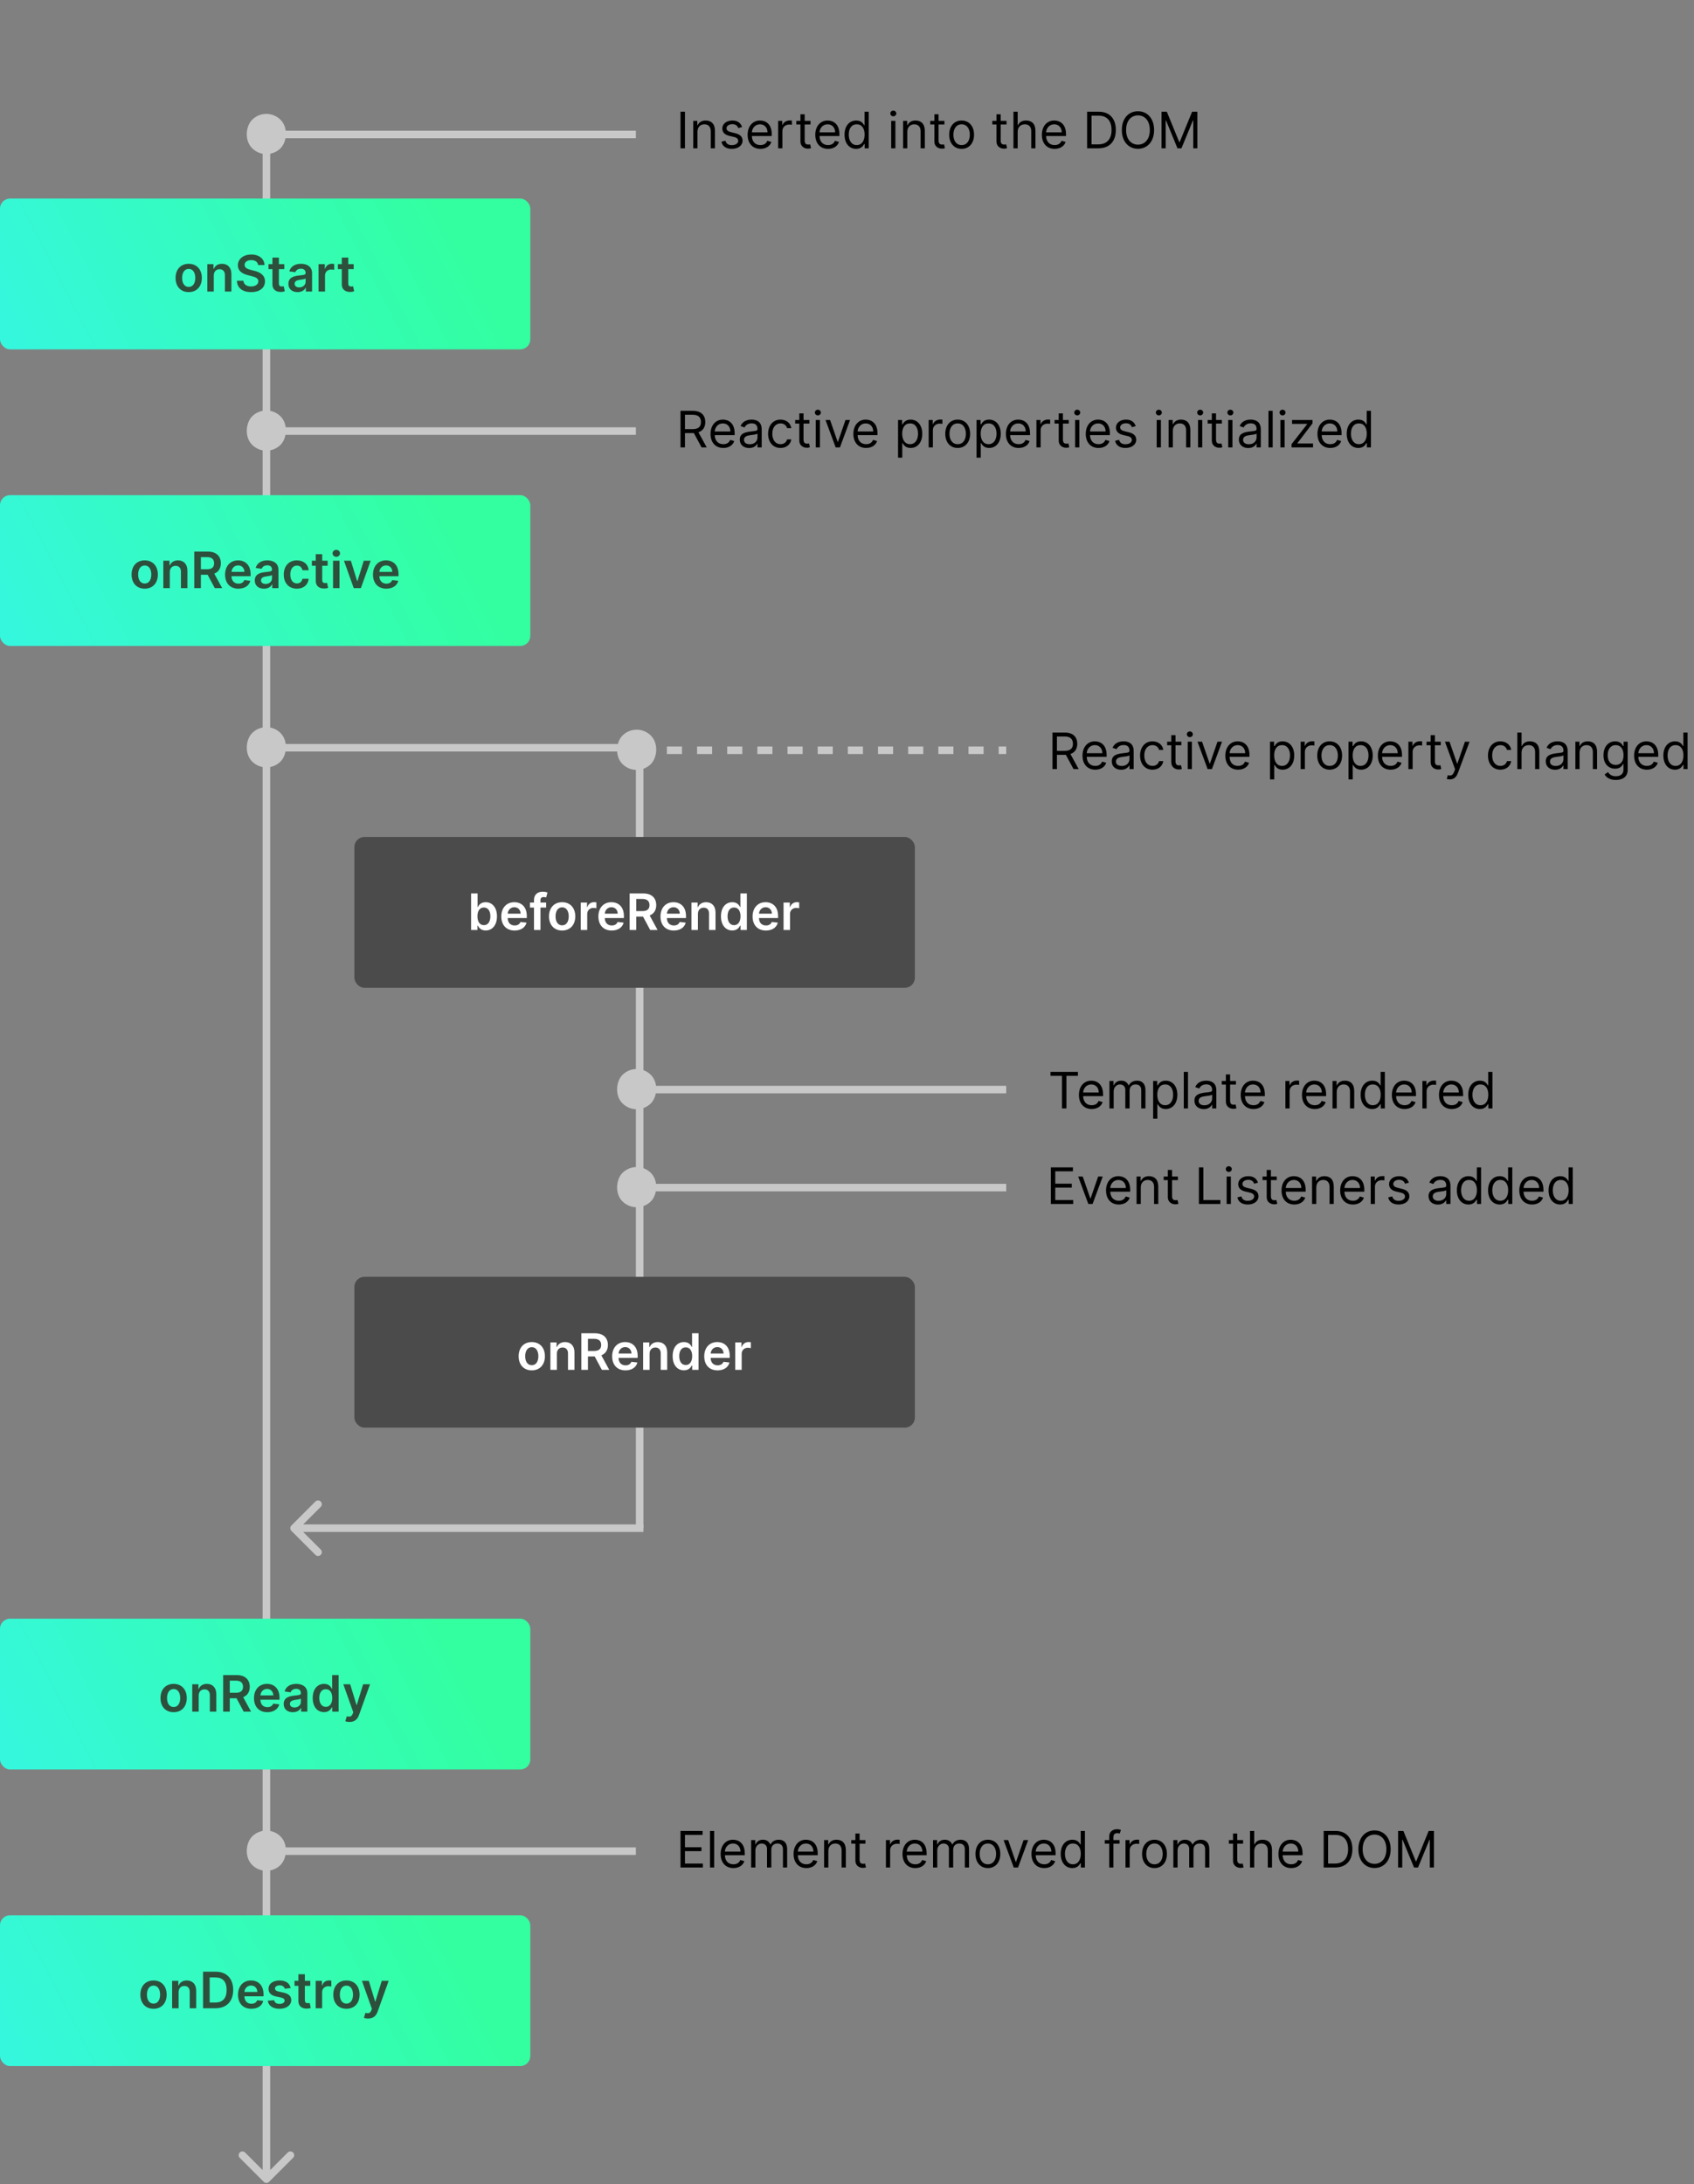<svg width="674" height="869" viewBox="0 0 674 869" fill="none" xmlns="http://www.w3.org/2000/svg">
<rect x="0" y="0" width="674" height="869" fill="#808080" stroke="none"/>
<line x1="254.5" y1="296" x2="254.5" y2="608" stroke="#C8C8C8" stroke-width="3"/>
<path d="M104.939 868.061C105.525 868.646 106.475 868.646 107.061 868.061L116.607 858.515C117.192 857.929 117.192 856.979 116.607 856.393C116.021 855.808 115.071 855.808 114.485 856.393L106 864.879L97.515 856.393C96.929 855.808 95.979 855.808 95.393 856.393C94.808 856.979 94.808 857.929 95.393 858.515L104.939 868.061ZM104.5 52L104.5 867L107.5 867L107.5 52L104.5 52Z" fill="#C8C8C8"/>
<path d="M115.939 606.939C115.354 607.525 115.354 608.475 115.939 609.061L125.485 618.607C126.071 619.192 127.021 619.192 127.607 618.607C128.192 618.021 128.192 617.071 127.607 616.485L119.121 608L127.607 599.515C128.192 598.929 128.192 597.979 127.607 597.393C127.021 596.808 126.071 596.808 125.485 597.393L115.939 606.939ZM256 606.5H117V609.5H256V606.5Z" fill="#C8C8C8"/>
<rect y="79" width="211" height="60" rx="4" fill="url(#paint0_linear_138_156)"/>
<path d="M75.079 116.213C78.276 116.213 80.307 113.962 80.307 110.588C80.307 107.207 78.276 104.949 75.079 104.949C71.883 104.949 69.852 107.207 69.852 110.588C69.852 113.962 71.883 116.213 75.079 116.213ZM75.094 114.153C73.325 114.153 72.459 112.577 72.459 110.581C72.459 108.585 73.325 106.987 75.094 106.987C76.834 106.987 77.7 108.585 77.7 110.581C77.7 112.577 76.834 114.153 75.094 114.153ZM85.06 109.608C85.06 108.031 86.012 107.122 87.368 107.122C88.696 107.122 89.492 107.996 89.492 109.452V116H92.063V109.054C92.07 106.44 90.579 104.949 88.327 104.949C86.694 104.949 85.571 105.73 85.074 106.945H84.946V105.091H82.489V116H85.06V109.608ZM102.695 105.453H105.23C105.181 102.996 103.086 101.256 99.989 101.256C96.935 101.256 94.641 102.974 94.648 105.545C94.648 107.634 96.132 108.834 98.526 109.452L100.181 109.878C101.75 110.276 102.787 110.766 102.794 111.895C102.787 113.138 101.608 113.969 99.89 113.969C98.242 113.969 96.963 113.23 96.857 111.703H94.265C94.371 114.594 96.523 116.22 99.911 116.22C103.398 116.22 105.422 114.48 105.429 111.916C105.422 109.395 103.341 108.244 101.154 107.726L99.79 107.385C98.597 107.101 97.304 106.597 97.319 105.382C97.326 104.288 98.306 103.486 99.954 103.486C101.523 103.486 102.56 104.217 102.695 105.453ZM113.112 105.091H110.96V102.477H108.389V105.091H106.841V107.08H108.389V113.145C108.375 115.197 109.866 116.206 111.798 116.149C112.53 116.128 113.034 115.986 113.311 115.893L112.878 113.884C112.736 113.919 112.445 113.983 112.125 113.983C111.479 113.983 110.96 113.756 110.96 112.719V107.08H113.112V105.091ZM118.402 116.22C120.113 116.22 121.136 115.418 121.605 114.501H121.69V116H124.162V108.699C124.162 105.815 121.811 104.949 119.73 104.949C117.436 104.949 115.674 105.972 115.106 107.96L117.507 108.301C117.762 107.555 118.487 106.916 119.744 106.916C120.937 106.916 121.591 107.527 121.591 108.599V108.642C121.591 109.381 120.816 109.416 118.892 109.622C116.775 109.849 114.751 110.482 114.751 112.939C114.751 115.084 116.321 116.22 118.402 116.22ZM119.069 114.331C117.997 114.331 117.23 113.841 117.23 112.896C117.23 111.909 118.089 111.497 119.24 111.334C119.914 111.241 121.264 111.071 121.598 110.801V112.087C121.598 113.301 120.618 114.331 119.069 114.331ZM126.747 116H129.318V109.587C129.318 108.202 130.362 107.222 131.775 107.222C132.208 107.222 132.748 107.3 132.968 107.371V105.006C132.734 104.963 132.329 104.935 132.045 104.935C130.795 104.935 129.751 105.645 129.353 106.909H129.24V105.091H126.747V116ZM140.71 105.091H138.558V102.477H135.987V105.091H134.439V107.08H135.987V113.145C135.973 115.197 137.464 116.206 139.396 116.149C140.127 116.128 140.632 115.986 140.909 115.893L140.475 113.884C140.333 113.919 140.042 113.983 139.723 113.983C139.076 113.983 138.558 113.756 138.558 112.719V107.08H140.71V105.091Z" fill="#2D503C"/>
<rect y="197" width="211" height="60" rx="4" fill="url(#paint1_linear_138_156)"/>
<path d="M57.58 234.213C60.776 234.213 62.807 231.962 62.807 228.588C62.807 225.207 60.776 222.949 57.58 222.949C54.383 222.949 52.352 225.207 52.352 228.588C52.352 231.962 54.383 234.213 57.58 234.213ZM57.594 232.153C55.825 232.153 54.959 230.577 54.959 228.581C54.959 226.585 55.825 224.987 57.594 224.987C59.334 224.987 60.2 226.585 60.2 228.581C60.2 230.577 59.334 232.153 57.594 232.153ZM67.56 227.608C67.56 226.031 68.512 225.122 69.868 225.122C71.196 225.122 71.992 225.996 71.992 227.452V234H74.563V227.054C74.57 224.44 73.079 222.949 70.827 222.949C69.194 222.949 68.071 223.73 67.574 224.945H67.446V223.091H64.989V234H67.56V227.608ZM77.29 234H79.925V228.673H82.61L85.465 234H88.405L85.259 228.233C86.971 227.544 87.873 226.081 87.873 224.107C87.873 221.33 86.083 219.455 82.745 219.455H77.29V234ZM79.925 226.486V221.656H82.34C84.307 221.656 85.188 222.558 85.188 224.107C85.188 225.655 84.307 226.486 82.354 226.486H79.925ZM94.858 234.213C97.4 234.213 99.147 232.97 99.602 231.074L97.201 230.804C96.853 231.727 96.001 232.21 94.893 232.21C93.231 232.21 92.13 231.116 92.109 229.249H99.709V228.46C99.709 224.632 97.407 222.949 94.723 222.949C91.598 222.949 89.559 225.243 89.559 228.609C89.559 232.033 91.569 234.213 94.858 234.213ZM92.116 227.516C92.194 226.124 93.224 224.952 94.758 224.952C96.235 224.952 97.23 226.031 97.244 227.516H92.116ZM105.023 234.22C106.734 234.22 107.757 233.418 108.226 232.501H108.311V234H110.783V226.699C110.783 223.815 108.432 222.949 106.351 222.949C104.057 222.949 102.295 223.972 101.727 225.96L104.128 226.301C104.384 225.555 105.108 224.916 106.365 224.916C107.558 224.916 108.212 225.527 108.212 226.599V226.642C108.212 227.381 107.438 227.416 105.513 227.622C103.396 227.849 101.372 228.482 101.372 230.939C101.372 233.084 102.942 234.22 105.023 234.22ZM105.69 232.331C104.618 232.331 103.851 231.841 103.851 230.896C103.851 229.909 104.71 229.497 105.861 229.334C106.536 229.241 107.885 229.071 108.219 228.801V230.087C108.219 231.301 107.239 232.331 105.69 232.331ZM118.126 234.213C120.868 234.213 122.615 232.587 122.8 230.271H120.342C120.122 231.443 119.277 232.118 118.148 232.118C116.543 232.118 115.506 230.776 115.506 228.545C115.506 226.344 116.564 225.023 118.148 225.023C119.384 225.023 120.143 225.818 120.342 226.869H122.8C122.622 224.504 120.776 222.949 118.112 222.949C114.916 222.949 112.899 225.257 112.899 228.588C112.899 231.891 114.866 234.213 118.126 234.213ZM130.358 223.091H128.206V220.477H125.635V223.091H124.087V225.08H125.635V231.145C125.621 233.197 127.113 234.206 129.044 234.149C129.776 234.128 130.28 233.986 130.557 233.893L130.124 231.884C129.982 231.919 129.691 231.983 129.371 231.983C128.725 231.983 128.206 231.756 128.206 230.719V225.08H130.358V223.091ZM132.509 234H135.08V223.091H132.509V234ZM133.801 221.543C134.618 221.543 135.286 220.918 135.286 220.151C135.286 219.376 134.618 218.751 133.801 218.751C132.977 218.751 132.31 219.376 132.31 220.151C132.31 220.918 132.977 221.543 133.801 221.543ZM147.468 223.091H144.733L142.219 231.195H142.105L139.598 223.091H136.857L140.742 234H143.583L147.468 223.091ZM153.705 234.213C156.248 234.213 157.995 232.97 158.45 231.074L156.049 230.804C155.701 231.727 154.849 232.21 153.741 232.21C152.079 232.21 150.978 231.116 150.957 229.249H158.556V228.46C158.556 224.632 156.255 222.949 153.57 222.949C150.445 222.949 148.407 225.243 148.407 228.609C148.407 232.033 150.417 234.213 153.705 234.213ZM150.964 227.516C151.042 226.124 152.072 224.952 153.606 224.952C155.083 224.952 156.077 226.031 156.092 227.516H150.964Z" fill="#2D503C"/>
<rect x="141" y="333" width="223" height="60" rx="4" fill="#4B4B4B"/>
<path d="M187.435 370H189.963V368.281H190.112C190.517 369.077 191.362 370.192 193.237 370.192C195.808 370.192 197.733 368.153 197.733 364.56C197.733 360.923 195.751 358.949 193.23 358.949C191.305 358.949 190.503 360.107 190.112 360.895H190.006V355.455H187.435V370ZM189.956 364.545C189.956 362.429 190.865 361.058 192.52 361.058C194.232 361.058 195.112 362.514 195.112 364.545C195.112 366.591 194.217 368.082 192.52 368.082C190.879 368.082 189.956 366.662 189.956 364.545ZM204.748 370.213C207.291 370.213 209.038 368.97 209.493 367.074L207.092 366.804C206.744 367.727 205.892 368.21 204.784 368.21C203.122 368.21 202.021 367.116 202 365.249H209.599V364.46C209.599 360.632 207.298 358.949 204.613 358.949C201.488 358.949 199.45 361.243 199.45 364.609C199.45 368.033 201.46 370.213 204.748 370.213ZM202.007 363.516C202.085 362.124 203.115 360.952 204.649 360.952C206.126 360.952 207.12 362.031 207.135 363.516H202.007ZM217.3 359.091H215.034V358.232C215.034 357.379 215.389 356.903 216.348 356.903C216.753 356.903 217.094 356.996 217.307 357.06L217.825 355.071C217.491 354.957 216.76 354.773 215.872 354.773C213.976 354.773 212.463 355.859 212.463 358.061V359.091H210.851V361.08H212.463V370H215.034V361.08H217.3V359.091ZM223.662 370.213C226.858 370.213 228.889 367.962 228.889 364.588C228.889 361.207 226.858 358.949 223.662 358.949C220.466 358.949 218.434 361.207 218.434 364.588C218.434 367.962 220.466 370.213 223.662 370.213ZM223.676 368.153C221.907 368.153 221.041 366.577 221.041 364.581C221.041 362.585 221.907 360.987 223.676 360.987C225.416 360.987 226.282 362.585 226.282 364.581C226.282 366.577 225.416 368.153 223.676 368.153ZM231.071 370H233.642V363.587C233.642 362.202 234.686 361.222 236.099 361.222C236.533 361.222 237.072 361.3 237.293 361.371V359.006C237.058 358.963 236.653 358.935 236.369 358.935C235.119 358.935 234.075 359.645 233.678 360.909H233.564V359.091H231.071V370ZM243.381 370.213C245.924 370.213 247.671 368.97 248.125 367.074L245.725 366.804C245.377 367.727 244.525 368.21 243.417 368.21C241.755 368.21 240.654 367.116 240.632 365.249H248.232V364.46C248.232 360.632 245.931 358.949 243.246 358.949C240.121 358.949 238.083 361.243 238.083 364.609C238.083 368.033 240.093 370.213 243.381 370.213ZM240.64 363.516C240.718 362.124 241.748 360.952 243.282 360.952C244.759 360.952 245.753 362.031 245.767 363.516H240.64ZM250.521 370H253.156V364.673H255.84L258.695 370H261.636L258.489 364.233C260.201 363.544 261.103 362.081 261.103 360.107C261.103 357.33 259.313 355.455 255.975 355.455H250.521V370ZM253.156 362.486V357.656H255.57C257.538 357.656 258.418 358.558 258.418 360.107C258.418 361.655 257.538 362.486 255.585 362.486H253.156ZM268.088 370.213C270.631 370.213 272.378 368.97 272.832 367.074L270.432 366.804C270.084 367.727 269.232 368.21 268.124 368.21C266.462 368.21 265.361 367.116 265.339 365.249H272.939V364.46C272.939 360.632 270.638 358.949 267.953 358.949C264.828 358.949 262.79 361.243 262.79 364.609C262.79 368.033 264.8 370.213 268.088 370.213ZM265.347 363.516C265.425 362.124 266.455 360.952 267.989 360.952C269.466 360.952 270.46 362.031 270.474 363.516H265.347ZM277.685 363.608C277.685 362.031 278.637 361.122 279.993 361.122C281.321 361.122 282.117 361.996 282.117 363.452V370H284.688V363.054C284.695 360.44 283.203 358.949 280.952 358.949C279.319 358.949 278.196 359.73 277.699 360.945H277.571V359.091H275.114V370H277.685V363.608ZM291.35 370.192C293.225 370.192 294.07 369.077 294.475 368.281H294.631V370H297.159V355.455H294.581V360.895H294.475C294.084 360.107 293.282 358.949 291.357 358.949C288.836 358.949 286.854 360.923 286.854 364.56C286.854 368.153 288.779 370.192 291.35 370.192ZM292.067 368.082C290.37 368.082 289.475 366.591 289.475 364.545C289.475 362.514 290.355 361.058 292.067 361.058C293.722 361.058 294.631 362.429 294.631 364.545C294.631 366.662 293.708 368.082 292.067 368.082ZM304.729 370.213C307.271 370.213 309.018 368.97 309.473 367.074L307.072 366.804C306.724 367.727 305.872 368.21 304.764 368.21C303.102 368.21 302.001 367.116 301.98 365.249H309.58V364.46C309.58 360.632 307.278 358.949 304.594 358.949C301.469 358.949 299.43 361.243 299.43 364.609C299.43 368.033 301.44 370.213 304.729 370.213ZM301.987 363.516C302.065 362.124 303.095 360.952 304.629 360.952C306.107 360.952 307.101 362.031 307.115 363.516H301.987ZM311.755 370H314.326V363.587C314.326 362.202 315.37 361.222 316.783 361.222C317.216 361.222 317.756 361.3 317.976 361.371V359.006C317.742 358.963 317.337 358.935 317.053 358.935C315.803 358.935 314.759 359.645 314.361 360.909H314.248V359.091H311.755V370Z" fill="white"/>
<rect x="141" y="508" width="223" height="60" rx="4" fill="#4B4B4B"/>
<path d="M211.58 545.213C214.776 545.213 216.807 542.962 216.807 539.588C216.807 536.207 214.776 533.949 211.58 533.949C208.384 533.949 206.352 536.207 206.352 539.588C206.352 542.962 208.384 545.213 211.58 545.213ZM211.594 543.153C209.825 543.153 208.959 541.577 208.959 539.581C208.959 537.585 209.825 535.987 211.594 535.987C213.334 535.987 214.2 537.585 214.2 539.581C214.2 541.577 213.334 543.153 211.594 543.153ZM221.56 538.608C221.56 537.031 222.512 536.122 223.868 536.122C225.196 536.122 225.992 536.996 225.992 538.452V545H228.563V538.054C228.57 535.44 227.078 533.949 224.827 533.949C223.194 533.949 222.071 534.73 221.574 535.945H221.446V534.091H218.989V545H221.56V538.608ZM231.29 545H233.925V539.673H236.61L239.465 545H242.405L239.259 539.233C240.971 538.544 241.873 537.081 241.873 535.107C241.873 532.33 240.083 530.455 236.745 530.455H231.29V545ZM233.925 537.486V532.656H236.34C238.307 532.656 239.188 533.558 239.188 535.107C239.188 536.655 238.307 537.486 236.354 537.486H233.925ZM248.858 545.213C251.4 545.213 253.147 543.97 253.602 542.074L251.201 541.804C250.853 542.727 250.001 543.21 248.893 543.21C247.231 543.21 246.13 542.116 246.109 540.249H253.708V539.46C253.708 535.632 251.407 533.949 248.723 533.949C245.598 533.949 243.559 536.243 243.559 539.609C243.559 543.033 245.569 545.213 248.858 545.213ZM246.116 538.516C246.194 537.124 247.224 535.952 248.758 535.952C250.235 535.952 251.23 537.031 251.244 538.516H246.116ZM258.455 538.608C258.455 537.031 259.406 536.122 260.763 536.122C262.091 536.122 262.886 536.996 262.886 538.452V545H265.457V538.054C265.464 535.44 263.973 533.949 261.722 533.949C260.088 533.949 258.966 534.73 258.469 535.945H258.341V534.091H255.884V545H258.455V538.608ZM272.119 545.192C273.994 545.192 274.839 544.077 275.244 543.281H275.401V545H277.929V530.455H275.351V535.895H275.244C274.854 535.107 274.051 533.949 272.126 533.949C269.605 533.949 267.624 535.923 267.624 539.56C267.624 543.153 269.548 545.192 272.119 545.192ZM272.837 543.082C271.139 543.082 270.244 541.591 270.244 539.545C270.244 537.514 271.125 536.058 272.837 536.058C274.491 536.058 275.401 537.429 275.401 539.545C275.401 541.662 274.477 543.082 272.837 543.082ZM285.498 545.213C288.041 545.213 289.788 543.97 290.243 542.074L287.842 541.804C287.494 542.727 286.642 543.21 285.534 543.21C283.872 543.21 282.771 542.116 282.75 540.249H290.349V539.46C290.349 535.632 288.048 533.949 285.363 533.949C282.238 533.949 280.2 536.243 280.2 539.609C280.2 543.033 282.21 545.213 285.498 545.213ZM282.757 538.516C282.835 537.124 283.865 535.952 285.399 535.952C286.876 535.952 287.87 537.031 287.885 538.516H282.757ZM292.524 545H295.095V538.587C295.095 537.202 296.139 536.222 297.553 536.222C297.986 536.222 298.526 536.3 298.746 536.371V534.006C298.511 533.963 298.107 533.935 297.822 533.935C296.572 533.935 295.528 534.645 295.131 535.909H295.017V534.091H292.524V545Z" fill="white"/>
<rect y="644" width="211" height="60" rx="4" fill="url(#paint2_linear_138_156)"/>
<path d="M69.079 681.213C72.276 681.213 74.307 678.962 74.307 675.588C74.307 672.207 72.276 669.949 69.079 669.949C65.883 669.949 63.852 672.207 63.852 675.588C63.852 678.962 65.883 681.213 69.079 681.213ZM69.094 679.153C67.325 679.153 66.459 677.577 66.459 675.581C66.459 673.585 67.325 671.987 69.094 671.987C70.834 671.987 71.7 673.585 71.7 675.581C71.7 677.577 70.834 679.153 69.094 679.153ZM79.06 674.608C79.06 673.031 80.012 672.122 81.368 672.122C82.696 672.122 83.492 672.996 83.492 674.452V681H86.063V674.054C86.07 671.44 84.579 669.949 82.327 669.949C80.694 669.949 79.571 670.73 79.074 671.945H78.946V670.091H76.489V681H79.06V674.608ZM88.79 681H91.425V675.673H94.11L96.965 681H99.905L96.759 675.233C98.471 674.544 99.373 673.081 99.373 671.107C99.373 668.33 97.583 666.455 94.245 666.455H88.79V681ZM91.425 673.486V668.656H93.84C95.807 668.656 96.688 669.558 96.688 671.107C96.688 672.655 95.807 673.486 93.854 673.486H91.425ZM106.358 681.213C108.9 681.213 110.647 679.97 111.102 678.074L108.701 677.804C108.353 678.727 107.501 679.21 106.393 679.21C104.731 679.21 103.63 678.116 103.609 676.249H111.208V675.46C111.208 671.632 108.907 669.949 106.223 669.949C103.098 669.949 101.059 672.243 101.059 675.609C101.059 679.033 103.069 681.213 106.358 681.213ZM103.616 674.516C103.694 673.124 104.724 671.952 106.258 671.952C107.735 671.952 108.73 673.031 108.744 674.516H103.616ZM116.523 681.22C118.234 681.22 119.257 680.418 119.726 679.501H119.811V681H122.283V673.699C122.283 670.815 119.932 669.949 117.851 669.949C115.557 669.949 113.795 670.972 113.227 672.96L115.628 673.301C115.884 672.555 116.608 671.916 117.865 671.916C119.058 671.916 119.712 672.527 119.712 673.599V673.642C119.712 674.381 118.938 674.416 117.013 674.622C114.896 674.849 112.872 675.482 112.872 677.939C112.872 680.084 114.442 681.22 116.523 681.22ZM117.19 679.331C116.118 679.331 115.351 678.841 115.351 677.896C115.351 676.909 116.21 676.497 117.361 676.334C118.036 676.241 119.385 676.071 119.719 675.801V677.087C119.719 678.301 118.739 679.331 117.19 679.331ZM128.916 681.192C130.791 681.192 131.636 680.077 132.041 679.281H132.197V681H134.726V666.455H132.148V671.895H132.041C131.651 671.107 130.848 669.949 128.923 669.949C126.402 669.949 124.42 671.923 124.42 675.56C124.42 679.153 126.345 681.192 128.916 681.192ZM129.634 679.082C127.936 679.082 127.041 677.591 127.041 675.545C127.041 673.514 127.922 672.058 129.634 672.058C131.288 672.058 132.197 673.429 132.197 675.545C132.197 677.662 131.274 679.082 129.634 679.082ZM139.064 685.091C141.066 685.091 142.224 684.061 142.842 682.321L147.224 670.105L144.475 670.091L141.954 678.33H141.841L139.326 670.091H136.599L140.555 681.227L140.335 681.817C139.859 683.06 139.106 683.145 137.984 682.818L137.387 684.821C137.735 684.963 138.36 685.091 139.064 685.091Z" fill="#2D503C"/>
<rect y="762" width="211" height="60" rx="4" fill="url(#paint3_linear_138_156)"/>
<path d="M61.08 799.213C64.276 799.213 66.307 796.962 66.307 793.588C66.307 790.207 64.276 787.949 61.08 787.949C57.883 787.949 55.852 790.207 55.852 793.588C55.852 796.962 57.883 799.213 61.08 799.213ZM61.094 797.153C59.325 797.153 58.459 795.577 58.459 793.581C58.459 791.585 59.325 789.987 61.094 789.987C62.834 789.987 63.7 791.585 63.7 793.581C63.7 795.577 62.834 797.153 61.094 797.153ZM71.06 792.608C71.06 791.031 72.012 790.122 73.368 790.122C74.696 790.122 75.492 790.996 75.492 792.452V799H78.063V792.054C78.07 789.44 76.579 787.949 74.327 787.949C72.694 787.949 71.571 788.73 71.074 789.945H70.946V788.091H68.489V799H71.06V792.608ZM85.719 799C90.151 799 92.779 796.259 92.779 791.713C92.779 787.182 90.151 784.455 85.819 784.455H80.79V799H85.719ZM83.425 796.72V786.734H85.669C88.624 786.734 90.165 788.382 90.165 791.713C90.165 795.058 88.624 796.72 85.591 796.72H83.425ZM99.998 799.213C102.541 799.213 104.288 797.97 104.743 796.074L102.342 795.804C101.994 796.727 101.142 797.21 100.034 797.21C98.372 797.21 97.271 796.116 97.25 794.249H104.849V793.46C104.849 789.632 102.548 787.949 99.863 787.949C96.738 787.949 94.7 790.243 94.7 793.609C94.7 797.033 96.71 799.213 99.998 799.213ZM97.257 792.516C97.335 791.124 98.365 789.952 99.899 789.952C101.376 789.952 102.37 791.031 102.385 792.516H97.257ZM115.646 790.974C115.291 789.128 113.814 787.949 111.257 787.949C108.629 787.949 106.839 789.241 106.847 791.259C106.839 792.849 107.82 793.901 109.915 794.334L111.776 794.724C112.777 794.945 113.246 795.349 113.246 795.967C113.246 796.713 112.436 797.274 111.214 797.274C110.036 797.274 109.268 796.763 109.048 795.783L106.541 796.024C106.861 798.027 108.544 799.213 111.222 799.213C113.949 799.213 115.874 797.8 115.881 795.733C115.874 794.178 114.872 793.226 112.812 792.778L110.952 792.381C109.844 792.132 109.403 791.749 109.411 791.116C109.403 790.378 110.22 789.866 111.293 789.866C112.479 789.866 113.104 790.513 113.303 791.23L115.646 790.974ZM123.448 788.091H121.296V785.477H118.725V788.091H117.177V790.08H118.725V796.145C118.711 798.197 120.202 799.206 122.134 799.149C122.866 799.128 123.37 798.986 123.647 798.893L123.214 796.884C123.072 796.919 122.781 796.983 122.461 796.983C121.815 796.983 121.296 796.756 121.296 795.719V790.08H123.448V788.091ZM125.598 799H128.169V792.587C128.169 791.202 129.213 790.222 130.627 790.222C131.06 790.222 131.6 790.3 131.82 790.371V788.006C131.586 787.963 131.181 787.935 130.897 787.935C129.647 787.935 128.603 788.645 128.205 789.909H128.091V788.091H125.598V799ZM137.837 799.213C141.033 799.213 143.065 796.962 143.065 793.588C143.065 790.207 141.033 787.949 137.837 787.949C134.641 787.949 132.61 790.207 132.61 793.588C132.61 796.962 134.641 799.213 137.837 799.213ZM137.852 797.153C136.083 797.153 135.217 795.577 135.217 793.581C135.217 791.585 136.083 789.987 137.852 789.987C139.592 789.987 140.458 791.585 140.458 793.581C140.458 795.577 139.592 797.153 137.852 797.153ZM146.474 803.091C148.477 803.091 149.634 802.061 150.252 800.321L154.634 788.105L151.886 788.091L149.364 796.33H149.251L146.737 788.091H144.009L147.965 799.227L147.745 799.817C147.269 801.06 146.516 801.145 145.394 800.818L144.798 802.821C145.146 802.963 145.771 803.091 146.474 803.091Z" fill="#2D503C"/>
<path d="M272.523 44.455H270.761V59H272.523V44.455ZM277.503 52.438C277.503 50.534 278.682 49.455 280.287 49.455C281.843 49.455 282.787 50.47 282.787 52.182V59H284.463V52.068C284.463 49.284 282.979 47.949 280.77 47.949C279.123 47.949 278.1 48.688 277.588 49.795H277.446V48.091H275.827V59H277.503V52.438ZM295.254 50.534C294.728 48.986 293.549 47.949 291.39 47.949C289.089 47.949 287.384 49.256 287.384 51.102C287.384 52.608 288.279 53.617 290.282 54.085L292.1 54.511C293.201 54.767 293.719 55.293 293.719 56.045C293.719 56.983 292.725 57.75 291.163 57.75C289.792 57.75 288.933 57.16 288.634 55.989L287.043 56.386C287.434 58.24 288.961 59.227 291.191 59.227C293.727 59.227 295.452 57.842 295.452 55.96C295.452 54.44 294.501 53.481 292.555 53.006L290.935 52.608C289.643 52.288 289.06 51.855 289.06 51.017C289.06 50.08 290.055 49.398 291.39 49.398C292.853 49.398 293.457 50.207 293.748 50.96L295.254 50.534ZM302.549 59.227C304.765 59.227 306.385 58.119 306.896 56.472L305.277 56.017C304.85 57.153 303.863 57.722 302.549 57.722C300.582 57.722 299.225 56.45 299.147 54.114H307.066V53.403C307.066 49.341 304.652 47.949 302.379 47.949C299.424 47.949 297.464 50.278 297.464 53.631C297.464 56.983 299.396 59.227 302.549 59.227ZM299.147 52.665C299.261 50.967 300.461 49.455 302.379 49.455C304.197 49.455 305.362 50.818 305.362 52.665H299.147ZM309.616 59H311.292V52.097C311.292 50.619 312.457 49.54 314.048 49.54C314.495 49.54 314.957 49.625 315.071 49.653V47.949C314.879 47.935 314.439 47.92 314.19 47.92C312.883 47.92 311.747 48.659 311.349 49.739H311.235V48.091H309.616V59ZM322.485 48.091H320.156V45.477H318.48V48.091H316.832V49.511H318.48V56.33C318.48 58.233 320.014 59.142 321.434 59.142C322.059 59.142 322.457 59.028 322.684 58.943L322.343 57.438C322.201 57.466 321.974 57.523 321.605 57.523C320.866 57.523 320.156 57.295 320.156 55.875V49.511H322.485V48.091ZM329.463 59.227C331.679 59.227 333.299 58.119 333.81 56.472L332.191 56.017C331.765 57.153 330.777 57.722 329.463 57.722C327.496 57.722 326.14 56.45 326.061 54.114H333.98V53.403C333.98 49.341 331.566 47.949 329.293 47.949C326.338 47.949 324.378 50.278 324.378 53.631C324.378 56.983 326.31 59.227 329.463 59.227ZM326.061 52.665C326.175 50.967 327.375 49.455 329.293 49.455C331.111 49.455 332.276 50.818 332.276 52.665H326.061ZM340.65 59.227C342.752 59.227 343.462 57.92 343.831 57.324H344.03V59H345.65V44.455H343.973V49.824H343.831C343.462 49.256 342.809 47.949 340.678 47.949C337.922 47.949 336.019 50.136 336.019 53.574C336.019 57.04 337.922 59.227 340.65 59.227ZM340.877 57.722C338.775 57.722 337.695 55.875 337.695 53.545C337.695 51.244 338.746 49.455 340.877 49.455C342.922 49.455 344.002 51.102 344.002 53.545C344.002 56.017 342.894 57.722 340.877 57.722ZM354.577 59H356.253V48.091H354.577V59ZM355.429 46.273C356.083 46.273 356.623 45.761 356.623 45.136C356.623 44.511 356.083 44 355.429 44C354.776 44 354.236 44.511 354.236 45.136C354.236 45.761 354.776 46.273 355.429 46.273ZM360.999 52.438C360.999 50.534 362.178 49.455 363.783 49.455C365.339 49.455 366.283 50.47 366.283 52.182V59H367.96V52.068C367.96 49.284 366.475 47.949 364.266 47.949C362.619 47.949 361.596 48.688 361.085 49.795H360.942V48.091H359.323V59H360.999V52.438ZM375.767 48.091H373.437V45.477H371.761V48.091H370.113V49.511H371.761V56.33C371.761 58.233 373.295 59.142 374.716 59.142C375.341 59.142 375.738 59.028 375.966 58.943L375.625 57.438C375.483 57.466 375.255 57.523 374.886 57.523C374.147 57.523 373.437 57.295 373.437 55.875V49.511H375.767V48.091ZM382.603 59.227C385.557 59.227 387.546 56.983 387.546 53.602C387.546 50.193 385.557 47.949 382.603 47.949C379.648 47.949 377.659 50.193 377.659 53.602C377.659 56.983 379.648 59.227 382.603 59.227ZM382.603 57.722C380.358 57.722 379.336 55.79 379.336 53.602C379.336 51.415 380.358 49.455 382.603 49.455C384.847 49.455 385.87 51.415 385.87 53.602C385.87 55.79 384.847 57.722 382.603 57.722ZM400.474 48.091H398.144V45.477H396.468V48.091H394.82V49.511H396.468V56.33C396.468 58.233 398.002 59.142 399.423 59.142C400.048 59.142 400.445 59.028 400.673 58.943L400.332 57.438C400.19 57.466 399.962 57.523 399.593 57.523C398.854 57.523 398.144 57.295 398.144 55.875V49.511H400.474V48.091ZM404.906 52.438C404.906 50.534 406.12 49.455 407.775 49.455C409.352 49.455 410.303 50.449 410.303 52.182V59H411.979V52.068C411.979 49.263 410.488 47.949 408.258 47.949C406.539 47.949 405.559 48.666 405.048 49.795H404.906V44.455H403.229V59H404.906V52.438ZM419.62 59.227C421.836 59.227 423.455 58.119 423.966 56.472L422.347 56.017C421.921 57.153 420.934 57.722 419.62 57.722C417.652 57.722 416.296 56.45 416.218 54.114H424.137V53.403C424.137 49.341 421.722 47.949 419.449 47.949C416.495 47.949 414.534 50.278 414.534 53.631C414.534 56.983 416.466 59.227 419.62 59.227ZM416.218 52.665C416.331 50.967 417.532 49.455 419.449 49.455C421.267 49.455 422.432 50.818 422.432 52.665H416.218ZM437.027 59C441.459 59 443.959 56.244 443.959 51.699C443.959 47.182 441.459 44.455 437.226 44.455H432.539V59H437.027ZM434.3 57.438V46.017H437.113C440.522 46.017 442.255 48.176 442.255 51.699C442.255 55.25 440.522 57.438 436.914 57.438H434.3ZM459.186 51.727C459.186 47.125 456.488 44.256 452.766 44.256C449.044 44.256 446.346 47.125 446.346 51.727C446.346 56.33 449.044 59.199 452.766 59.199C456.488 59.199 459.186 56.33 459.186 51.727ZM457.482 51.727C457.482 55.506 455.408 57.551 452.766 57.551C450.124 57.551 448.05 55.506 448.05 51.727C448.05 47.949 450.124 45.903 452.766 45.903C455.408 45.903 457.482 47.949 457.482 51.727ZM462.148 44.455V59H463.796V47.949H463.938L468.483 59H470.074L474.62 47.949H474.762V59H476.409V44.455H474.307L469.364 56.528H469.194L464.25 44.455H462.148Z" fill="black"/>
<path d="M270.761 178H272.523V172.318H275.705C275.832 172.318 275.953 172.318 276.074 172.311L279.142 178H281.188L277.899 171.991C279.753 171.359 280.619 169.847 280.619 167.915C280.619 165.344 279.085 163.455 275.676 163.455H270.761V178ZM272.523 170.727V165.017H275.619C277.977 165.017 278.886 166.168 278.886 167.915C278.886 169.662 277.977 170.727 275.648 170.727H272.523ZM287.784 178.227C290 178.227 291.619 177.119 292.13 175.472L290.511 175.017C290.085 176.153 289.098 176.722 287.784 176.722C285.816 176.722 284.46 175.45 284.382 173.114H292.301V172.403C292.301 168.341 289.886 166.949 287.613 166.949C284.659 166.949 282.699 169.278 282.699 172.631C282.699 175.983 284.63 178.227 287.784 178.227ZM284.382 171.665C284.495 169.967 285.696 168.455 287.613 168.455C289.431 168.455 290.596 169.818 290.596 171.665H284.382ZM298.061 178.256C299.964 178.256 300.958 177.233 301.299 176.523H301.385V178H303.061V170.812C303.061 167.347 300.419 166.949 299.027 166.949C297.379 166.949 295.504 167.517 294.652 169.506L296.243 170.074C296.612 169.278 297.485 168.426 299.083 168.426C300.625 168.426 301.385 169.243 301.385 170.642V170.699C301.385 171.509 300.561 171.438 298.572 171.693C296.548 171.956 294.339 172.403 294.339 174.903C294.339 177.034 295.987 178.256 298.061 178.256ZM298.316 176.75C296.981 176.75 296.015 176.153 296.015 174.989C296.015 173.71 297.18 173.312 298.487 173.142C299.197 173.057 301.1 172.858 301.385 172.517V174.051C301.385 175.415 300.305 176.75 298.316 176.75ZM310.552 178.227C312.967 178.227 314.558 176.75 314.842 174.818H313.165C312.853 176.011 311.859 176.722 310.552 176.722C308.563 176.722 307.285 175.074 307.285 172.545C307.285 170.074 308.592 168.455 310.552 168.455C312.029 168.455 312.91 169.364 313.165 170.358H314.842C314.558 168.312 312.825 166.949 310.523 166.949C307.569 166.949 305.609 169.278 305.609 172.602C305.609 175.869 307.484 178.227 310.552 178.227ZM322.036 167.091H319.707V164.477H318.031V167.091H316.383V168.511H318.031V175.33C318.031 177.233 319.565 178.142 320.985 178.142C321.61 178.142 322.008 178.028 322.235 177.943L321.894 176.438C321.752 176.466 321.525 176.523 321.156 176.523C320.417 176.523 319.707 176.295 319.707 174.875V168.511H322.036V167.091ZM324.558 178H326.234V167.091H324.558V178ZM325.41 165.273C326.063 165.273 326.603 164.761 326.603 164.136C326.603 163.511 326.063 163 325.41 163C324.756 163 324.217 163.511 324.217 164.136C324.217 164.761 324.756 165.273 325.41 165.273ZM338.224 167.091H336.406L333.395 175.784H333.281L330.27 167.091H328.451L332.485 178H334.19L338.224 167.091ZM344.62 178.227C346.836 178.227 348.455 177.119 348.966 175.472L347.347 175.017C346.921 176.153 345.934 176.722 344.62 176.722C342.652 176.722 341.296 175.45 341.218 173.114H349.137V172.403C349.137 168.341 346.722 166.949 344.449 166.949C341.495 166.949 339.534 169.278 339.534 172.631C339.534 175.983 341.466 178.227 344.62 178.227ZM341.218 171.665C341.331 169.967 342.532 168.455 344.449 168.455C346.267 168.455 347.432 169.818 347.432 171.665H341.218ZM357.311 182.091H358.988V176.324H359.13C359.499 176.92 360.209 178.227 362.311 178.227C365.039 178.227 366.942 176.04 366.942 172.574C366.942 169.136 365.039 166.949 362.283 166.949C360.152 166.949 359.499 168.256 359.13 168.824H358.931V167.091H357.311V182.091ZM358.959 172.545C358.959 170.102 360.039 168.455 362.084 168.455C364.215 168.455 365.266 170.244 365.266 172.545C365.266 174.875 364.186 176.722 362.084 176.722C360.067 176.722 358.959 175.017 358.959 172.545ZM369.499 178H371.175V171.097C371.175 169.619 372.34 168.54 373.931 168.54C374.378 168.54 374.84 168.625 374.953 168.653V166.949C374.762 166.935 374.321 166.92 374.073 166.92C372.766 166.92 371.63 167.659 371.232 168.739H371.118V167.091H369.499V178ZM381.04 178.227C383.995 178.227 385.983 175.983 385.983 172.602C385.983 169.193 383.995 166.949 381.04 166.949C378.086 166.949 376.097 169.193 376.097 172.602C376.097 175.983 378.086 178.227 381.04 178.227ZM381.04 176.722C378.796 176.722 377.773 174.79 377.773 172.602C377.773 170.415 378.796 168.455 381.04 168.455C383.284 168.455 384.307 170.415 384.307 172.602C384.307 174.79 383.284 176.722 381.04 176.722ZM388.542 182.091H390.218V176.324H390.36C390.729 176.92 391.44 178.227 393.542 178.227C396.269 178.227 398.173 176.04 398.173 172.574C398.173 169.136 396.269 166.949 393.513 166.949C391.383 166.949 390.729 168.256 390.36 168.824H390.161V167.091H388.542V182.091ZM390.19 172.545C390.19 170.102 391.269 168.455 393.315 168.455C395.445 168.455 396.496 170.244 396.496 172.545C396.496 174.875 395.417 176.722 393.315 176.722C391.298 176.722 390.19 175.017 390.19 172.545ZM405.303 178.227C407.519 178.227 409.138 177.119 409.65 175.472L408.031 175.017C407.604 176.153 406.617 176.722 405.303 176.722C403.336 176.722 401.979 175.45 401.901 173.114H409.82V172.403C409.82 168.341 407.406 166.949 405.133 166.949C402.178 166.949 400.218 169.278 400.218 172.631C400.218 175.983 402.15 178.227 405.303 178.227ZM401.901 171.665C402.015 169.967 403.215 168.455 405.133 168.455C406.951 168.455 408.116 169.818 408.116 171.665H401.901ZM412.37 178H414.046V171.097C414.046 169.619 415.211 168.54 416.802 168.54C417.249 168.54 417.711 168.625 417.825 168.653V166.949C417.633 166.935 417.192 166.92 416.944 166.92C415.637 166.92 414.501 167.659 414.103 168.739H413.989V167.091H412.37V178ZM425.239 167.091H422.91V164.477H421.234V167.091H419.586V168.511H421.234V175.33C421.234 177.233 422.768 178.142 424.188 178.142C424.813 178.142 425.211 178.028 425.438 177.943L425.097 176.438C424.955 176.466 424.728 176.523 424.359 176.523C423.62 176.523 422.91 176.295 422.91 174.875V168.511H425.239V167.091ZM427.761 178H429.437V167.091H427.761V178ZM428.613 165.273C429.266 165.273 429.806 164.761 429.806 164.136C429.806 163.511 429.266 163 428.613 163C427.96 163 427.42 163.511 427.42 164.136C427.42 164.761 427.96 165.273 428.613 165.273ZM437.081 178.227C439.297 178.227 440.916 177.119 441.427 175.472L439.808 175.017C439.382 176.153 438.395 176.722 437.081 176.722C435.113 176.722 433.757 175.45 433.679 173.114H441.598V172.403C441.598 168.341 439.183 166.949 436.91 166.949C433.956 166.949 431.995 169.278 431.995 172.631C431.995 175.983 433.927 178.227 437.081 178.227ZM433.679 171.665C433.792 169.967 434.993 168.455 436.91 168.455C438.728 168.455 439.893 169.818 439.893 171.665H433.679ZM451.875 169.534C451.349 167.986 450.17 166.949 448.011 166.949C445.71 166.949 444.005 168.256 444.005 170.102C444.005 171.608 444.9 172.616 446.903 173.085L448.721 173.511C449.822 173.767 450.341 174.293 450.341 175.045C450.341 175.983 449.346 176.75 447.784 176.75C446.413 176.75 445.554 176.161 445.255 174.989L443.664 175.386C444.055 177.24 445.582 178.227 447.812 178.227C450.348 178.227 452.074 176.842 452.074 174.96C452.074 173.44 451.122 172.482 449.176 172.006L447.556 171.608C446.264 171.288 445.681 170.855 445.681 170.017C445.681 169.08 446.676 168.398 448.011 168.398C449.474 168.398 450.078 169.207 450.369 169.96L451.875 169.534ZM460.222 178H461.898V167.091H460.222V178ZM461.074 165.273C461.727 165.273 462.267 164.761 462.267 164.136C462.267 163.511 461.727 163 461.074 163C460.42 163 459.881 163.511 459.881 164.136C459.881 164.761 460.42 165.273 461.074 165.273ZM466.644 171.438C466.644 169.534 467.823 168.455 469.428 168.455C470.983 168.455 471.928 169.47 471.928 171.182V178H473.604V171.068C473.604 168.284 472.12 166.949 469.911 166.949C468.263 166.949 467.24 167.688 466.729 168.795H466.587V167.091H464.968V178H466.644V171.438ZM476.667 178H478.343V167.091H476.667V178ZM477.519 165.273C478.173 165.273 478.712 164.761 478.712 164.136C478.712 163.511 478.173 163 477.519 163C476.866 163 476.326 163.511 476.326 164.136C476.326 164.761 476.866 165.273 477.519 165.273ZM486.157 167.091H483.828V164.477H482.152V167.091H480.504V168.511H482.152V175.33C482.152 177.233 483.686 178.142 485.106 178.142C485.731 178.142 486.129 178.028 486.356 177.943L486.015 176.438C485.873 176.466 485.646 176.523 485.277 176.523C484.538 176.523 483.828 176.295 483.828 174.875V168.511H486.157V167.091ZM488.679 178H490.355V167.091H488.679V178ZM489.531 165.273C490.184 165.273 490.724 164.761 490.724 164.136C490.724 163.511 490.184 163 489.531 163C488.877 163 488.338 163.511 488.338 164.136C488.338 164.761 488.877 165.273 489.531 165.273ZM496.635 178.256C498.538 178.256 499.533 177.233 499.874 176.523H499.959V178H501.635V170.812C501.635 167.347 498.993 166.949 497.601 166.949C495.953 166.949 494.078 167.517 493.226 169.506L494.817 170.074C495.186 169.278 496.06 168.426 497.658 168.426C499.199 168.426 499.959 169.243 499.959 170.642V170.699C499.959 171.509 499.135 171.438 497.146 171.693C495.122 171.956 492.913 172.403 492.913 174.903C492.913 177.034 494.561 178.256 496.635 178.256ZM496.891 176.75C495.555 176.75 494.589 176.153 494.589 174.989C494.589 173.71 495.754 173.312 497.061 173.142C497.771 173.057 499.675 172.858 499.959 172.517V174.051C499.959 175.415 498.879 176.75 496.891 176.75ZM506.37 163.455H504.694V178H506.37V163.455ZM509.44 178H511.116V167.091H509.44V178ZM510.293 165.273C510.946 165.273 511.486 164.761 511.486 164.136C511.486 163.511 510.946 163 510.293 163C509.639 163 509.099 163.511 509.099 164.136C509.099 164.761 509.639 165.273 510.293 165.273ZM513.874 178H522.425V176.438H516.203V176.324L522.226 168.426V167.091H514.073V168.653H520.067V168.767L513.874 176.722V178ZM529.268 178.227C531.484 178.227 533.103 177.119 533.615 175.472L531.995 175.017C531.569 176.153 530.582 176.722 529.268 176.722C527.301 176.722 525.944 175.45 525.866 173.114H533.785V172.403C533.785 168.341 531.37 166.949 529.098 166.949C526.143 166.949 524.183 169.278 524.183 172.631C524.183 175.983 526.115 178.227 529.268 178.227ZM525.866 171.665C525.98 169.967 527.18 168.455 529.098 168.455C530.916 168.455 532.081 169.818 532.081 171.665H525.866ZM540.454 178.227C542.556 178.227 543.267 176.92 543.636 176.324H543.835V178H545.454V163.455H543.778V168.824H543.636C543.267 168.256 542.613 166.949 540.483 166.949C537.727 166.949 535.824 169.136 535.824 172.574C535.824 176.04 537.727 178.227 540.454 178.227ZM540.681 176.722C538.579 176.722 537.5 174.875 537.5 172.545C537.5 170.244 538.551 168.455 540.681 168.455C542.727 168.455 543.806 170.102 543.806 172.545C543.806 175.017 542.699 176.722 540.681 176.722Z" fill="black"/>
<path d="M417.966 428.017H422.54V441H424.301V428.017H428.875V426.455H417.966V428.017ZM434.358 441.227C436.574 441.227 438.193 440.119 438.705 438.472L437.085 438.017C436.659 439.153 435.672 439.722 434.358 439.722C432.391 439.722 431.034 438.45 430.956 436.114H438.875V435.403C438.875 431.341 436.46 429.949 434.188 429.949C431.233 429.949 429.273 432.278 429.273 435.631C429.273 438.983 431.205 441.227 434.358 441.227ZM430.956 434.665C431.07 432.967 432.27 431.455 434.188 431.455C436.006 431.455 437.17 432.818 437.17 434.665H430.956ZM441.425 441H443.101V434.182C443.101 432.584 444.266 431.455 445.572 431.455C446.844 431.455 447.732 432.286 447.732 433.528V441H449.436V433.898C449.436 432.491 450.317 431.455 451.851 431.455C453.044 431.455 454.067 432.087 454.067 433.699V441H455.743V433.699C455.743 431.135 454.365 429.949 452.419 429.949C450.857 429.949 449.713 430.666 449.152 431.795H449.038C448.499 430.631 447.547 429.949 446.112 429.949C444.692 429.949 443.641 430.631 443.186 431.795H443.044V430.091H441.425V441ZM458.808 445.091H460.484V439.324H460.626C460.995 439.92 461.705 441.227 463.808 441.227C466.535 441.227 468.438 439.04 468.438 435.574C468.438 432.136 466.535 429.949 463.779 429.949C461.648 429.949 460.995 431.256 460.626 431.824H460.427V430.091H458.808V445.091ZM460.455 435.545C460.455 433.102 461.535 431.455 463.58 431.455C465.711 431.455 466.762 433.244 466.762 435.545C466.762 437.875 465.683 439.722 463.58 439.722C461.563 439.722 460.455 438.017 460.455 435.545ZM472.671 426.455H470.995V441H472.671V426.455ZM478.951 441.256C480.855 441.256 481.849 440.233 482.19 439.523H482.275V441H483.951V433.812C483.951 430.347 481.309 429.949 479.917 429.949C478.27 429.949 476.395 430.517 475.542 432.506L477.133 433.074C477.502 432.278 478.376 431.426 479.974 431.426C481.515 431.426 482.275 432.243 482.275 433.642V433.699C482.275 434.509 481.451 434.438 479.463 434.693C477.439 434.956 475.23 435.403 475.23 437.903C475.23 440.034 476.877 441.256 478.951 441.256ZM479.207 439.75C477.872 439.75 476.906 439.153 476.906 437.989C476.906 436.71 478.071 436.312 479.377 436.142C480.088 436.057 481.991 435.858 482.275 435.517V437.051C482.275 438.415 481.196 439.75 479.207 439.75ZM491.755 430.091H489.425V427.477H487.749V430.091H486.102V431.511H487.749V438.33C487.749 440.233 489.283 441.142 490.704 441.142C491.329 441.142 491.727 441.028 491.954 440.943L491.613 439.438C491.471 439.466 491.244 439.523 490.874 439.523C490.136 439.523 489.425 439.295 489.425 437.875V431.511H491.755V430.091ZM498.733 441.227C500.949 441.227 502.568 440.119 503.08 438.472L501.46 438.017C501.034 439.153 500.047 439.722 498.733 439.722C496.766 439.722 495.409 438.45 495.331 436.114H503.25V435.403C503.25 431.341 500.835 429.949 498.562 429.949C495.608 429.949 493.648 432.278 493.648 435.631C493.648 438.983 495.58 441.227 498.733 441.227ZM495.331 434.665C495.445 432.967 496.645 431.455 498.562 431.455C500.381 431.455 501.545 432.818 501.545 434.665H495.331ZM511.425 441H513.101V434.097C513.101 432.619 514.266 431.54 515.857 431.54C516.304 431.54 516.766 431.625 516.879 431.653V429.949C516.688 429.935 516.247 429.92 515.999 429.92C514.692 429.92 513.555 430.659 513.158 431.739H513.044V430.091H511.425V441ZM523.108 441.227C525.324 441.227 526.943 440.119 527.455 438.472L525.835 438.017C525.409 439.153 524.422 439.722 523.108 439.722C521.141 439.722 519.784 438.45 519.706 436.114H527.625V435.403C527.625 431.341 525.21 429.949 522.938 429.949C519.983 429.949 518.023 432.278 518.023 435.631C518.023 438.983 519.955 441.227 523.108 441.227ZM519.706 434.665C519.82 432.967 521.02 431.455 522.938 431.455C524.756 431.455 525.92 432.818 525.92 434.665H519.706ZM531.851 434.438C531.851 432.534 533.03 431.455 534.635 431.455C536.19 431.455 537.135 432.47 537.135 434.182V441H538.811V434.068C538.811 431.284 537.327 429.949 535.118 429.949C533.47 429.949 532.447 430.688 531.936 431.795H531.794V430.091H530.175V441H531.851V434.438ZM545.993 441.227C548.096 441.227 548.806 439.92 549.175 439.324H549.374V441H550.993V426.455H549.317V431.824H549.175C548.806 431.256 548.152 429.949 546.022 429.949C543.266 429.949 541.363 432.136 541.363 435.574C541.363 439.04 543.266 441.227 545.993 441.227ZM546.221 439.722C544.118 439.722 543.039 437.875 543.039 435.545C543.039 433.244 544.09 431.455 546.221 431.455C548.266 431.455 549.346 433.102 549.346 435.545C549.346 438.017 548.238 439.722 546.221 439.722ZM558.87 441.227C561.086 441.227 562.705 440.119 563.216 438.472L561.597 438.017C561.171 439.153 560.184 439.722 558.87 439.722C556.902 439.722 555.546 438.45 555.468 436.114H563.387V435.403C563.387 431.341 560.972 429.949 558.699 429.949C555.745 429.949 553.784 432.278 553.784 435.631C553.784 438.983 555.716 441.227 558.87 441.227ZM555.468 434.665C555.581 432.967 556.782 431.455 558.699 431.455C560.517 431.455 561.682 432.818 561.682 434.665H555.468ZM565.936 441H567.613V434.097C567.613 432.619 568.777 431.54 570.368 431.54C570.816 431.54 571.277 431.625 571.391 431.653V429.949C571.199 429.935 570.759 429.92 570.51 429.92C569.203 429.92 568.067 430.659 567.669 431.739H567.556V430.091H565.936V441ZM577.62 441.227C579.836 441.227 581.455 440.119 581.966 438.472L580.347 438.017C579.921 439.153 578.934 439.722 577.62 439.722C575.652 439.722 574.296 438.45 574.218 436.114H582.137V435.403C582.137 431.341 579.722 429.949 577.449 429.949C574.495 429.949 572.534 432.278 572.534 435.631C572.534 438.983 574.466 441.227 577.62 441.227ZM574.218 434.665C574.331 432.967 575.532 431.455 577.449 431.455C579.267 431.455 580.432 432.818 580.432 434.665H574.218ZM588.806 441.227C590.908 441.227 591.618 439.92 591.988 439.324H592.186V441H593.806V426.455H592.13V431.824H591.988C591.618 431.256 590.965 429.949 588.834 429.949C586.078 429.949 584.175 432.136 584.175 435.574C584.175 439.04 586.078 441.227 588.806 441.227ZM589.033 439.722C586.931 439.722 585.851 437.875 585.851 435.545C585.851 433.244 586.902 431.455 589.033 431.455C591.078 431.455 592.158 433.102 592.158 435.545C592.158 438.017 591.05 439.722 589.033 439.722Z" fill="black"/>
<path d="M418.761 306H420.523V300.318H423.705C423.832 300.318 423.953 300.318 424.074 300.311L427.142 306H429.188L425.899 299.991C427.753 299.359 428.619 297.847 428.619 295.915C428.619 293.344 427.085 291.455 423.676 291.455H418.761V306ZM420.523 298.727V293.017H423.619C425.977 293.017 426.886 294.168 426.886 295.915C426.886 297.662 425.977 298.727 423.648 298.727H420.523ZM435.784 306.227C438 306.227 439.619 305.119 440.13 303.472L438.511 303.017C438.085 304.153 437.098 304.722 435.784 304.722C433.816 304.722 432.46 303.45 432.382 301.114H440.301V300.403C440.301 296.341 437.886 294.949 435.613 294.949C432.659 294.949 430.699 297.278 430.699 300.631C430.699 303.983 432.63 306.227 435.784 306.227ZM432.382 299.665C432.495 297.967 433.696 296.455 435.613 296.455C437.431 296.455 438.596 297.818 438.596 299.665H432.382ZM446.061 306.256C447.964 306.256 448.958 305.233 449.299 304.523H449.385V306H451.061V298.812C451.061 295.347 448.419 294.949 447.027 294.949C445.379 294.949 443.504 295.517 442.652 297.506L444.243 298.074C444.612 297.278 445.485 296.426 447.083 296.426C448.625 296.426 449.385 297.243 449.385 298.642V298.699C449.385 299.509 448.561 299.438 446.572 299.693C444.548 299.956 442.339 300.403 442.339 302.903C442.339 305.034 443.987 306.256 446.061 306.256ZM446.316 304.75C444.981 304.75 444.015 304.153 444.015 302.989C444.015 301.71 445.18 301.312 446.487 301.142C447.197 301.057 449.1 300.858 449.385 300.517V302.051C449.385 303.415 448.305 304.75 446.316 304.75ZM458.552 306.227C460.967 306.227 462.558 304.75 462.842 302.818H461.165C460.853 304.011 459.859 304.722 458.552 304.722C456.563 304.722 455.285 303.074 455.285 300.545C455.285 298.074 456.592 296.455 458.552 296.455C460.029 296.455 460.91 297.364 461.165 298.358H462.842C462.558 296.312 460.825 294.949 458.523 294.949C455.569 294.949 453.609 297.278 453.609 300.602C453.609 303.869 455.484 306.227 458.552 306.227ZM470.036 295.091H467.707V292.477H466.031V295.091H464.383V296.511H466.031V303.33C466.031 305.233 467.565 306.142 468.985 306.142C469.61 306.142 470.008 306.028 470.235 305.943L469.894 304.438C469.752 304.466 469.525 304.523 469.156 304.523C468.417 304.523 467.707 304.295 467.707 302.875V296.511H470.036V295.091ZM472.558 306H474.234V295.091H472.558V306ZM473.41 293.273C474.063 293.273 474.603 292.761 474.603 292.136C474.603 291.511 474.063 291 473.41 291C472.756 291 472.217 291.511 472.217 292.136C472.217 292.761 472.756 293.273 473.41 293.273ZM486.224 295.091H484.406L481.395 303.784H481.281L478.27 295.091H476.451L480.485 306H482.19L486.224 295.091ZM492.62 306.227C494.836 306.227 496.455 305.119 496.966 303.472L495.347 303.017C494.921 304.153 493.934 304.722 492.62 304.722C490.652 304.722 489.296 303.45 489.218 301.114H497.137V300.403C497.137 296.341 494.722 294.949 492.449 294.949C489.495 294.949 487.534 297.278 487.534 300.631C487.534 303.983 489.466 306.227 492.62 306.227ZM489.218 299.665C489.331 297.967 490.532 296.455 492.449 296.455C494.267 296.455 495.432 297.818 495.432 299.665H489.218ZM505.311 310.091H506.988V304.324H507.13C507.499 304.92 508.209 306.227 510.311 306.227C513.039 306.227 514.942 304.04 514.942 300.574C514.942 297.136 513.039 294.949 510.283 294.949C508.152 294.949 507.499 296.256 507.13 296.824H506.931V295.091H505.311V310.091ZM506.959 300.545C506.959 298.102 508.039 296.455 510.084 296.455C512.215 296.455 513.266 298.244 513.266 300.545C513.266 302.875 512.186 304.722 510.084 304.722C508.067 304.722 506.959 303.017 506.959 300.545ZM517.499 306H519.175V299.097C519.175 297.619 520.34 296.54 521.931 296.54C522.378 296.54 522.84 296.625 522.953 296.653V294.949C522.762 294.935 522.321 294.92 522.073 294.92C520.766 294.92 519.63 295.659 519.232 296.739H519.118V295.091H517.499V306ZM529.04 306.227C531.995 306.227 533.983 303.983 533.983 300.602C533.983 297.193 531.995 294.949 529.04 294.949C526.086 294.949 524.097 297.193 524.097 300.602C524.097 303.983 526.086 306.227 529.04 306.227ZM529.04 304.722C526.796 304.722 525.773 302.79 525.773 300.602C525.773 298.415 526.796 296.455 529.04 296.455C531.284 296.455 532.307 298.415 532.307 300.602C532.307 302.79 531.284 304.722 529.04 304.722ZM536.542 310.091H538.218V304.324H538.36C538.729 304.92 539.44 306.227 541.542 306.227C544.269 306.227 546.173 304.04 546.173 300.574C546.173 297.136 544.269 294.949 541.513 294.949C539.383 294.949 538.729 296.256 538.36 296.824H538.161V295.091H536.542V310.091ZM538.19 300.545C538.19 298.102 539.269 296.455 541.315 296.455C543.445 296.455 544.496 298.244 544.496 300.545C544.496 302.875 543.417 304.722 541.315 304.722C539.298 304.722 538.19 303.017 538.19 300.545ZM553.303 306.227C555.519 306.227 557.138 305.119 557.65 303.472L556.031 303.017C555.604 304.153 554.617 304.722 553.303 304.722C551.336 304.722 549.979 303.45 549.901 301.114H557.82V300.403C557.82 296.341 555.406 294.949 553.133 294.949C550.178 294.949 548.218 297.278 548.218 300.631C548.218 303.983 550.15 306.227 553.303 306.227ZM549.901 299.665C550.015 297.967 551.215 296.455 553.133 296.455C554.951 296.455 556.116 297.818 556.116 299.665H549.901ZM560.37 306H562.046V299.097C562.046 297.619 563.211 296.54 564.802 296.54C565.249 296.54 565.711 296.625 565.825 296.653V294.949C565.633 294.935 565.192 294.92 564.944 294.92C563.637 294.92 562.501 295.659 562.103 296.739H561.989V295.091H560.37V306ZM573.239 295.091H570.91V292.477H569.234V295.091H567.586V296.511H569.234V303.33C569.234 305.233 570.768 306.142 572.188 306.142C572.813 306.142 573.211 306.028 573.438 305.943L573.097 304.438C572.955 304.466 572.728 304.523 572.359 304.523C571.62 304.523 570.91 304.295 570.91 302.875V296.511H573.239V295.091ZM576.84 310.091C578.353 310.091 579.418 309.288 580.05 307.591L584.695 295.119L582.863 295.091L579.852 303.784H579.738L576.727 295.091H574.908L578.942 306.057L578.63 306.909C578.019 308.571 577.266 308.727 576.045 308.415L575.619 309.892C575.789 309.977 576.272 310.091 576.84 310.091ZM596.97 306.227C599.385 306.227 600.975 304.75 601.26 302.818H599.583C599.271 304.011 598.277 304.722 596.97 304.722C594.981 304.722 593.703 303.074 593.703 300.545C593.703 298.074 595.01 296.455 596.97 296.455C598.447 296.455 599.328 297.364 599.583 298.358H601.26C600.975 296.312 599.243 294.949 596.941 294.949C593.987 294.949 592.027 297.278 592.027 300.602C592.027 303.869 593.902 306.227 596.97 306.227ZM605.386 299.438C605.386 297.534 606.6 296.455 608.255 296.455C609.832 296.455 610.784 297.449 610.784 299.182V306H612.46V299.068C612.46 296.263 610.968 294.949 608.738 294.949C607.02 294.949 606.039 295.666 605.528 296.795H605.386V291.455H603.71V306H605.386V299.438ZM618.737 306.256C620.64 306.256 621.634 305.233 621.975 304.523H622.06V306H623.737V298.812C623.737 295.347 621.094 294.949 619.702 294.949C618.055 294.949 616.18 295.517 615.327 297.506L616.918 298.074C617.288 297.278 618.161 296.426 619.759 296.426C621.3 296.426 622.06 297.243 622.06 298.642V298.699C622.06 299.509 621.237 299.438 619.248 299.693C617.224 299.956 615.015 300.403 615.015 302.903C615.015 305.034 616.663 306.256 618.737 306.256ZM618.992 304.75C617.657 304.75 616.691 304.153 616.691 302.989C616.691 301.71 617.856 301.312 619.163 301.142C619.873 301.057 621.776 300.858 622.06 300.517V302.051C622.06 303.415 620.981 304.75 618.992 304.75ZM628.472 299.438C628.472 297.534 629.651 296.455 631.256 296.455C632.811 296.455 633.756 297.47 633.756 299.182V306H635.432V299.068C635.432 296.284 633.948 294.949 631.739 294.949C630.091 294.949 629.069 295.688 628.557 296.795H628.415V295.091H626.796V306H628.472V299.438ZM642.898 310.318C645.512 310.318 647.614 309.125 647.614 306.312V295.091H645.995V296.824H645.825C645.455 296.256 644.773 294.949 642.643 294.949C639.887 294.949 637.984 297.136 637.984 300.489C637.984 303.898 639.972 305.83 642.614 305.83C644.745 305.83 645.427 304.58 645.796 303.983H645.938V306.199C645.938 308.017 644.66 308.841 642.898 308.841C640.917 308.841 640.221 307.797 639.773 307.193L638.438 308.131C639.12 309.274 640.462 310.318 642.898 310.318ZM642.842 304.324C640.739 304.324 639.66 302.733 639.66 300.46C639.66 298.244 640.711 296.455 642.842 296.455C644.887 296.455 645.967 298.102 645.967 300.46C645.967 302.875 644.859 304.324 642.842 304.324ZM655.256 306.227C657.472 306.227 659.092 305.119 659.603 303.472L657.984 303.017C657.558 304.153 656.57 304.722 655.256 304.722C653.289 304.722 651.933 303.45 651.854 301.114H659.773V300.403C659.773 296.341 657.359 294.949 655.086 294.949C652.131 294.949 650.171 297.278 650.171 300.631C650.171 303.983 652.103 306.227 655.256 306.227ZM651.854 299.665C651.968 297.967 653.168 296.455 655.086 296.455C656.904 296.455 658.069 297.818 658.069 299.665H651.854ZM666.442 306.227C668.545 306.227 669.255 304.92 669.624 304.324H669.823V306H671.442V291.455H669.766V296.824H669.624C669.255 296.256 668.602 294.949 666.471 294.949C663.715 294.949 661.812 297.136 661.812 300.574C661.812 304.04 663.715 306.227 666.442 306.227ZM666.67 304.722C664.567 304.722 663.488 302.875 663.488 300.545C663.488 298.244 664.539 296.455 666.67 296.455C668.715 296.455 669.795 298.102 669.795 300.545C669.795 303.017 668.687 304.722 666.67 304.722Z" fill="black"/>
<path d="M418.104 479H426.996V477.438H419.866V472.494H426.428V470.932H419.866V466.017H426.883V464.455H418.104V479ZM438.75 468.091H436.932L433.921 476.784H433.807L430.796 468.091H428.978L433.012 479H434.716L438.75 468.091ZM445.146 479.227C447.362 479.227 448.981 478.119 449.493 476.472L447.873 476.017C447.447 477.153 446.46 477.722 445.146 477.722C443.179 477.722 441.822 476.45 441.744 474.114H449.663V473.403C449.663 469.341 447.248 467.949 444.976 467.949C442.021 467.949 440.061 470.278 440.061 473.631C440.061 476.983 441.993 479.227 445.146 479.227ZM441.744 472.665C441.858 470.967 443.058 469.455 444.976 469.455C446.794 469.455 447.959 470.818 447.959 472.665H441.744ZM453.889 472.438C453.889 470.534 455.068 469.455 456.673 469.455C458.228 469.455 459.173 470.47 459.173 472.182V479H460.849V472.068C460.849 469.284 459.365 467.949 457.156 467.949C455.508 467.949 454.486 468.688 453.974 469.795H453.832V468.091H452.213V479H453.889V472.438ZM468.656 468.091H466.327V465.477H464.651V468.091H463.003V469.511H464.651V476.33C464.651 478.233 466.185 479.142 467.605 479.142C468.23 479.142 468.628 479.028 468.855 478.943L468.514 477.438C468.372 477.466 468.145 477.523 467.776 477.523C467.037 477.523 466.327 477.295 466.327 475.875V469.511H468.656V468.091ZM477.03 479H485.553V477.438H478.791V464.455H477.03V479ZM488.053 479H489.729V468.091H488.053V479ZM488.905 466.273C489.558 466.273 490.098 465.761 490.098 465.136C490.098 464.511 489.558 464 488.905 464C488.252 464 487.712 464.511 487.712 465.136C487.712 465.761 488.252 466.273 488.905 466.273ZM500.526 470.534C500 468.986 498.821 467.949 496.662 467.949C494.361 467.949 492.657 469.256 492.657 471.102C492.657 472.608 493.552 473.616 495.554 474.085L497.373 474.511C498.473 474.767 498.992 475.293 498.992 476.045C498.992 476.983 497.998 477.75 496.435 477.75C495.064 477.75 494.205 477.161 493.907 475.989L492.316 476.386C492.706 478.24 494.233 479.227 496.464 479.227C498.999 479.227 500.725 477.842 500.725 475.96C500.725 474.44 499.773 473.482 497.827 473.006L496.208 472.608C494.915 472.288 494.333 471.855 494.333 471.017C494.333 470.08 495.327 469.398 496.662 469.398C498.125 469.398 498.729 470.207 499.02 470.96L500.526 470.534ZM507.992 468.091H505.663V465.477H503.987V468.091H502.339V469.511H503.987V476.33C503.987 478.233 505.521 479.142 506.941 479.142C507.566 479.142 507.964 479.028 508.191 478.943L507.85 477.438C507.708 477.466 507.481 477.523 507.112 477.523C506.373 477.523 505.663 477.295 505.663 475.875V469.511H507.992V468.091ZM514.97 479.227C517.186 479.227 518.805 478.119 519.317 476.472L517.698 476.017C517.271 477.153 516.284 477.722 514.97 477.722C513.003 477.722 511.646 476.45 511.568 474.114H519.487V473.403C519.487 469.341 517.073 467.949 514.8 467.949C511.845 467.949 509.885 470.278 509.885 473.631C509.885 476.983 511.817 479.227 514.97 479.227ZM511.568 472.665C511.682 470.967 512.882 469.455 514.8 469.455C516.618 469.455 517.783 470.818 517.783 472.665H511.568ZM523.713 472.438C523.713 470.534 524.892 469.455 526.497 469.455C528.053 469.455 528.997 470.47 528.997 472.182V479H530.673V472.068C530.673 469.284 529.189 467.949 526.98 467.949C525.332 467.949 524.31 468.688 523.798 469.795H523.656V468.091H522.037V479H523.713V472.438ZM538.31 479.227C540.526 479.227 542.145 478.119 542.657 476.472L541.037 476.017C540.611 477.153 539.624 477.722 538.31 477.722C536.343 477.722 534.986 476.45 534.908 474.114H542.827V473.403C542.827 469.341 540.412 467.949 538.14 467.949C535.185 467.949 533.225 470.278 533.225 473.631C533.225 476.983 535.157 479.227 538.31 479.227ZM534.908 472.665C535.022 470.967 536.222 469.455 538.14 469.455C539.958 469.455 541.123 470.818 541.123 472.665H534.908ZM545.377 479H547.053V472.097C547.053 470.619 548.218 469.54 549.809 469.54C550.256 469.54 550.718 469.625 550.831 469.653V467.949C550.64 467.935 550.199 467.92 549.951 467.92C548.644 467.92 547.508 468.659 547.11 469.739H546.996V468.091H545.377V479ZM560.546 470.534C560.02 468.986 558.841 467.949 556.682 467.949C554.381 467.949 552.676 469.256 552.676 471.102C552.676 472.608 553.571 473.616 555.574 474.085L557.392 474.511C558.493 474.767 559.011 475.293 559.011 476.045C559.011 476.983 558.017 477.75 556.455 477.75C555.084 477.75 554.225 477.161 553.926 475.989L552.335 476.386C552.726 478.24 554.253 479.227 556.483 479.227C559.019 479.227 560.744 477.842 560.744 475.96C560.744 474.44 559.793 473.482 557.847 473.006L556.227 472.608C554.935 472.288 554.352 471.855 554.352 471.017C554.352 470.08 555.347 469.398 556.682 469.398C558.145 469.398 558.749 470.207 559.04 470.96L560.546 470.534ZM572.103 479.256C574.006 479.256 575 478.233 575.341 477.523H575.427V479H577.103V471.812C577.103 468.347 574.461 467.949 573.069 467.949C571.421 467.949 569.546 468.517 568.694 470.506L570.285 471.074C570.654 470.278 571.527 469.426 573.125 469.426C574.667 469.426 575.427 470.243 575.427 471.642V471.699C575.427 472.509 574.603 472.438 572.614 472.693C570.59 472.956 568.381 473.403 568.381 475.903C568.381 478.034 570.029 479.256 572.103 479.256ZM572.358 477.75C571.023 477.75 570.057 477.153 570.057 475.989C570.057 474.71 571.222 474.312 572.529 474.142C573.239 474.057 575.142 473.858 575.427 473.517V475.051C575.427 476.415 574.347 477.75 572.358 477.75ZM584.281 479.227C586.384 479.227 587.094 477.92 587.463 477.324H587.662V479H589.281V464.455H587.605V469.824H587.463C587.094 469.256 586.44 467.949 584.31 467.949C581.554 467.949 579.651 470.136 579.651 473.574C579.651 477.04 581.554 479.227 584.281 479.227ZM584.509 477.722C582.406 477.722 581.327 475.875 581.327 473.545C581.327 471.244 582.378 469.455 584.509 469.455C586.554 469.455 587.634 471.102 587.634 473.545C587.634 476.017 586.526 477.722 584.509 477.722ZM596.703 479.227C598.805 479.227 599.516 477.92 599.885 477.324H600.084V479H601.703V464.455H600.027V469.824H599.885C599.516 469.256 598.862 467.949 596.732 467.949C593.976 467.949 592.073 470.136 592.073 473.574C592.073 477.04 593.976 479.227 596.703 479.227ZM596.93 477.722C594.828 477.722 593.749 475.875 593.749 473.545C593.749 471.244 594.8 469.455 596.93 469.455C598.976 469.455 600.055 471.102 600.055 473.545C600.055 476.017 598.948 477.722 596.93 477.722ZM609.58 479.227C611.796 479.227 613.415 478.119 613.926 476.472L612.307 476.017C611.881 477.153 610.894 477.722 609.58 477.722C607.612 477.722 606.256 476.45 606.178 474.114H614.097V473.403C614.097 469.341 611.682 467.949 609.409 467.949C606.455 467.949 604.494 470.278 604.494 473.631C604.494 476.983 606.426 479.227 609.58 479.227ZM606.178 472.665C606.291 470.967 607.492 469.455 609.409 469.455C611.227 469.455 612.392 470.818 612.392 472.665H606.178ZM620.766 479.227C622.868 479.227 623.578 477.92 623.948 477.324H624.146V479H625.766V464.455H624.09V469.824H623.948C623.578 469.256 622.925 467.949 620.794 467.949C618.038 467.949 616.135 470.136 616.135 473.574C616.135 477.04 618.038 479.227 620.766 479.227ZM620.993 477.722C618.891 477.722 617.811 475.875 617.811 473.545C617.811 471.244 618.862 469.455 620.993 469.455C623.038 469.455 624.118 471.102 624.118 473.545C624.118 476.017 623.01 477.722 620.993 477.722Z" fill="black"/>
<path d="M270.761 743H279.653V741.438H272.523V736.494H279.085V734.932H272.523V730.017H279.54V728.455H270.761V743ZM284.163 728.455H282.487V743H284.163V728.455ZM291.807 743.227C294.023 743.227 295.642 742.119 296.154 740.472L294.534 740.017C294.108 741.153 293.121 741.722 291.807 741.722C289.84 741.722 288.483 740.45 288.405 738.114H296.324V737.403C296.324 733.341 293.909 731.949 291.637 731.949C288.682 731.949 286.722 734.278 286.722 737.631C286.722 740.983 288.654 743.227 291.807 743.227ZM288.405 736.665C288.519 734.967 289.719 733.455 291.637 733.455C293.455 733.455 294.62 734.818 294.62 736.665H288.405ZM298.874 743H300.55V736.182C300.55 734.584 301.715 733.455 303.022 733.455C304.293 733.455 305.181 734.286 305.181 735.528V743H306.885V735.898C306.885 734.491 307.766 733.455 309.3 733.455C310.493 733.455 311.516 734.087 311.516 735.699V743H313.192V735.699C313.192 733.135 311.814 731.949 309.868 731.949C308.306 731.949 307.162 732.666 306.601 733.795H306.488C305.948 732.631 304.996 731.949 303.561 731.949C302.141 731.949 301.09 732.631 300.635 733.795H300.493V732.091H298.874V743ZM320.831 743.227C323.047 743.227 324.666 742.119 325.177 740.472L323.558 740.017C323.132 741.153 322.145 741.722 320.831 741.722C318.863 741.722 317.507 740.45 317.429 738.114H325.348V737.403C325.348 733.341 322.933 731.949 320.66 731.949C317.706 731.949 315.745 734.278 315.745 737.631C315.745 740.983 317.677 743.227 320.831 743.227ZM317.429 736.665C317.542 734.967 318.743 733.455 320.66 733.455C322.478 733.455 323.643 734.818 323.643 736.665H317.429ZM329.574 736.438C329.574 734.534 330.752 733.455 332.358 733.455C333.913 733.455 334.858 734.47 334.858 736.182V743H336.534V736.068C336.534 733.284 335.049 731.949 332.841 731.949C331.193 731.949 330.17 732.688 329.659 733.795H329.517V732.091H327.897V743H329.574V736.438ZM344.341 732.091H342.011V729.477H340.335V732.091H338.688V733.511H340.335V740.33C340.335 742.233 341.869 743.142 343.29 743.142C343.915 743.142 344.312 743.028 344.54 742.943L344.199 741.438C344.057 741.466 343.83 741.523 343.46 741.523C342.722 741.523 342.011 741.295 342.011 739.875V733.511H344.341V732.091ZM352.487 743H354.163V736.097C354.163 734.619 355.328 733.54 356.919 733.54C357.366 733.54 357.828 733.625 357.942 733.653V731.949C357.75 731.935 357.31 731.92 357.061 731.92C355.754 731.92 354.618 732.659 354.22 733.739H354.107V732.091H352.487V743ZM364.17 743.227C366.386 743.227 368.006 742.119 368.517 740.472L366.898 740.017C366.472 741.153 365.484 741.722 364.17 741.722C362.203 741.722 360.847 740.45 360.768 738.114H368.688V737.403C368.688 733.341 366.273 731.949 364 731.949C361.045 731.949 359.085 734.278 359.085 737.631C359.085 740.983 361.017 743.227 364.17 743.227ZM360.768 736.665C360.882 734.967 362.082 733.455 364 733.455C365.818 733.455 366.983 734.818 366.983 736.665H360.768ZM371.237 743H372.913V736.182C372.913 734.584 374.078 733.455 375.385 733.455C376.656 733.455 377.544 734.286 377.544 735.528V743H379.249V735.898C379.249 734.491 380.129 733.455 381.663 733.455C382.857 733.455 383.879 734.087 383.879 735.699V743H385.555V735.699C385.555 733.135 384.178 731.949 382.232 731.949C380.669 731.949 379.526 732.666 378.964 733.795H378.851C378.311 732.631 377.359 731.949 375.925 731.949C374.504 731.949 373.453 732.631 372.999 733.795H372.857V732.091H371.237V743ZM393.052 743.227C396.006 743.227 397.995 740.983 397.995 737.602C397.995 734.193 396.006 731.949 393.052 731.949C390.097 731.949 388.109 734.193 388.109 737.602C388.109 740.983 390.097 743.227 393.052 743.227ZM393.052 741.722C390.808 741.722 389.785 739.79 389.785 737.602C389.785 735.415 390.808 733.455 393.052 733.455C395.296 733.455 396.319 735.415 396.319 737.602C396.319 739.79 395.296 741.722 393.052 741.722ZM409.083 732.091H407.265L404.254 740.784H404.14L401.129 732.091H399.311L403.345 743H405.049L409.083 732.091ZM415.479 743.227C417.695 743.227 419.314 742.119 419.826 740.472L418.206 740.017C417.78 741.153 416.793 741.722 415.479 741.722C413.512 741.722 412.155 740.45 412.077 738.114H419.996V737.403C419.996 733.341 417.581 731.949 415.309 731.949C412.354 731.949 410.394 734.278 410.394 737.631C410.394 740.983 412.326 743.227 415.479 743.227ZM412.077 736.665C412.191 734.967 413.391 733.455 415.309 733.455C417.127 733.455 418.292 734.818 418.292 736.665H412.077ZM426.665 743.227C428.767 743.227 429.478 741.92 429.847 741.324H430.046V743H431.665V728.455H429.989V733.824H429.847C429.478 733.256 428.824 731.949 426.694 731.949C423.938 731.949 422.034 734.136 422.034 737.574C422.034 741.04 423.938 743.227 426.665 743.227ZM426.892 741.722C424.79 741.722 423.711 739.875 423.711 737.545C423.711 735.244 424.762 733.455 426.892 733.455C428.938 733.455 430.017 735.102 430.017 737.545C430.017 740.017 428.909 741.722 426.892 741.722ZM445.451 732.091H443.007V730.983C443.007 729.903 443.462 729.335 444.57 729.335C445.053 729.335 445.337 729.449 445.507 729.506L445.99 728.057C445.735 727.943 445.223 727.773 444.4 727.773C442.837 727.773 441.331 728.71 441.331 730.585V732.091H439.57V733.511H441.331V743H443.007V733.511H445.451V732.091ZM447.8 743H449.476V736.097C449.476 734.619 450.641 733.54 452.232 733.54C452.679 733.54 453.141 733.625 453.254 733.653V731.949C453.062 731.935 452.622 731.92 452.374 731.92C451.067 731.92 449.93 732.659 449.533 733.739H449.419V732.091H447.8V743ZM459.341 743.227C462.295 743.227 464.284 740.983 464.284 737.602C464.284 734.193 462.295 731.949 459.341 731.949C456.386 731.949 454.398 734.193 454.398 737.602C454.398 740.983 456.386 743.227 459.341 743.227ZM459.341 741.722C457.097 741.722 456.074 739.79 456.074 737.602C456.074 735.415 457.097 733.455 459.341 733.455C461.585 733.455 462.608 735.415 462.608 737.602C462.608 739.79 461.585 741.722 459.341 741.722ZM466.843 743H468.519V736.182C468.519 734.584 469.684 733.455 470.99 733.455C472.262 733.455 473.15 734.286 473.15 735.528V743H474.854V735.898C474.854 734.491 475.735 733.455 477.269 733.455C478.462 733.455 479.485 734.087 479.485 735.699V743H481.161V735.699C481.161 733.135 479.783 731.949 477.837 731.949C476.275 731.949 475.131 732.666 474.57 733.795H474.456C473.917 732.631 472.965 731.949 471.53 731.949C470.11 731.949 469.059 732.631 468.604 733.795H468.462V732.091H466.843V743ZM494.595 732.091H492.265V729.477H490.589V732.091H488.941V733.511H490.589V740.33C490.589 742.233 492.123 743.142 493.544 743.142C494.169 743.142 494.566 743.028 494.794 742.943L494.453 741.438C494.311 741.466 494.083 741.523 493.714 741.523C492.975 741.523 492.265 741.295 492.265 739.875V733.511H494.595V732.091ZM499.027 736.438C499.027 734.534 500.241 733.455 501.896 733.455C503.473 733.455 504.424 734.449 504.424 736.182V743H506.1V736.068C506.1 733.263 504.609 731.949 502.379 731.949C500.66 731.949 499.68 732.666 499.169 733.795H499.027V728.455H497.35V743H499.027V736.438ZM513.741 743.227C515.957 743.227 517.576 742.119 518.087 740.472L516.468 740.017C516.042 741.153 515.055 741.722 513.741 741.722C511.773 741.722 510.417 740.45 510.339 738.114H518.258V737.403C518.258 733.341 515.843 731.949 513.57 731.949C510.616 731.949 508.656 734.278 508.656 737.631C508.656 740.983 510.587 743.227 513.741 743.227ZM510.339 736.665C510.452 734.967 511.653 733.455 513.57 733.455C515.388 733.455 516.553 734.818 516.553 736.665H510.339ZM531.148 743C535.58 743 538.08 740.244 538.08 735.699C538.08 731.182 535.58 728.455 531.347 728.455H526.66V743H531.148ZM528.421 741.438V730.017H531.234C534.643 730.017 536.376 732.176 536.376 735.699C536.376 739.25 534.643 741.438 531.035 741.438H528.421ZM553.308 735.727C553.308 731.125 550.609 728.256 546.887 728.256C543.165 728.256 540.467 731.125 540.467 735.727C540.467 740.33 543.165 743.199 546.887 743.199C550.609 743.199 553.308 740.33 553.308 735.727ZM551.603 735.727C551.603 739.506 549.529 741.551 546.887 741.551C544.245 741.551 542.171 739.506 542.171 735.727C542.171 731.949 544.245 729.903 546.887 729.903C549.529 729.903 551.603 731.949 551.603 735.727ZM556.269 728.455V743H557.917V731.949H558.059L562.604 743H564.195L568.741 731.949H568.883V743H570.531V728.455H568.428L563.485 740.528H563.315L558.371 728.455H556.269Z" fill="black"/>
<line x1="106" y1="171.5" x2="253" y2="171.5" stroke="#C8C8C8" stroke-width="3"/>
<line x1="253.343" y1="472.5" x2="400.343" y2="472.5" stroke="#C8C8C8" stroke-width="3"/>
<line x1="106" y1="297.5" x2="253" y2="297.5" stroke="#C8C8C8" stroke-width="3"/>
<line x1="253.343" y1="433.5" x2="400.343" y2="433.5" stroke="#C8C8C8" stroke-width="3"/>
<line x1="253.343" y1="298.5" x2="400.343" y2="298.5" stroke="#C8C8C8" stroke-width="3" stroke-dasharray="6 6"/>
<line x1="106" y1="736.5" x2="253" y2="736.5" stroke="#C8C8C8" stroke-width="3"/>
<line x1="106" y1="53.5" x2="253" y2="53.5" stroke="#C8C8C8" stroke-width="3"/>
<rect x="105.971" y="42" width="16" height="16" rx="8" transform="rotate(45 105.971 42)" fill="#C8C8C8"/>
<rect x="253.313" y="461" width="16" height="16" rx="8" transform="rotate(45 253.313 461)" fill="#C8C8C8"/>
<rect x="105.971" y="160" width="16" height="16" rx="8" transform="rotate(45 105.971 160)" fill="#C8C8C8"/>
<rect x="105.971" y="286" width="16" height="16" rx="8" transform="rotate(45 105.971 286)" fill="#C8C8C8"/>
<rect x="253.313" y="422" width="16" height="16" rx="8" transform="rotate(45 253.313 422)" fill="#C8C8C8"/>
<rect x="253.313" y="287" width="16" height="16" rx="8" transform="rotate(45 253.313 287)" fill="#C8C8C8"/>
<rect x="105.971" y="725" width="16" height="16" rx="8" transform="rotate(45 105.971 725)" fill="#C8C8C8"/>
<defs>
<linearGradient id="paint0_linear_138_156" x1="184.28" y1="94.82" x2="21.019" y2="179.517" gradientUnits="userSpaceOnUse">
<stop stop-color="#33FFA0"/>
<stop offset="1" stop-color="#35F7DF"/>
</linearGradient>
<linearGradient id="paint1_linear_138_156" x1="184.28" y1="212.82" x2="21.019" y2="297.517" gradientUnits="userSpaceOnUse">
<stop stop-color="#33FFA0"/>
<stop offset="1" stop-color="#35F7DF"/>
</linearGradient>
<linearGradient id="paint2_linear_138_156" x1="184.28" y1="659.82" x2="21.019" y2="744.517" gradientUnits="userSpaceOnUse">
<stop stop-color="#33FFA0"/>
<stop offset="1" stop-color="#35F7DF"/>
</linearGradient>
<linearGradient id="paint3_linear_138_156" x1="184.28" y1="777.82" x2="21.019" y2="862.517" gradientUnits="userSpaceOnUse">
<stop stop-color="#33FFA0"/>
<stop offset="1" stop-color="#35F7DF"/>
</linearGradient>
</defs>
</svg>

